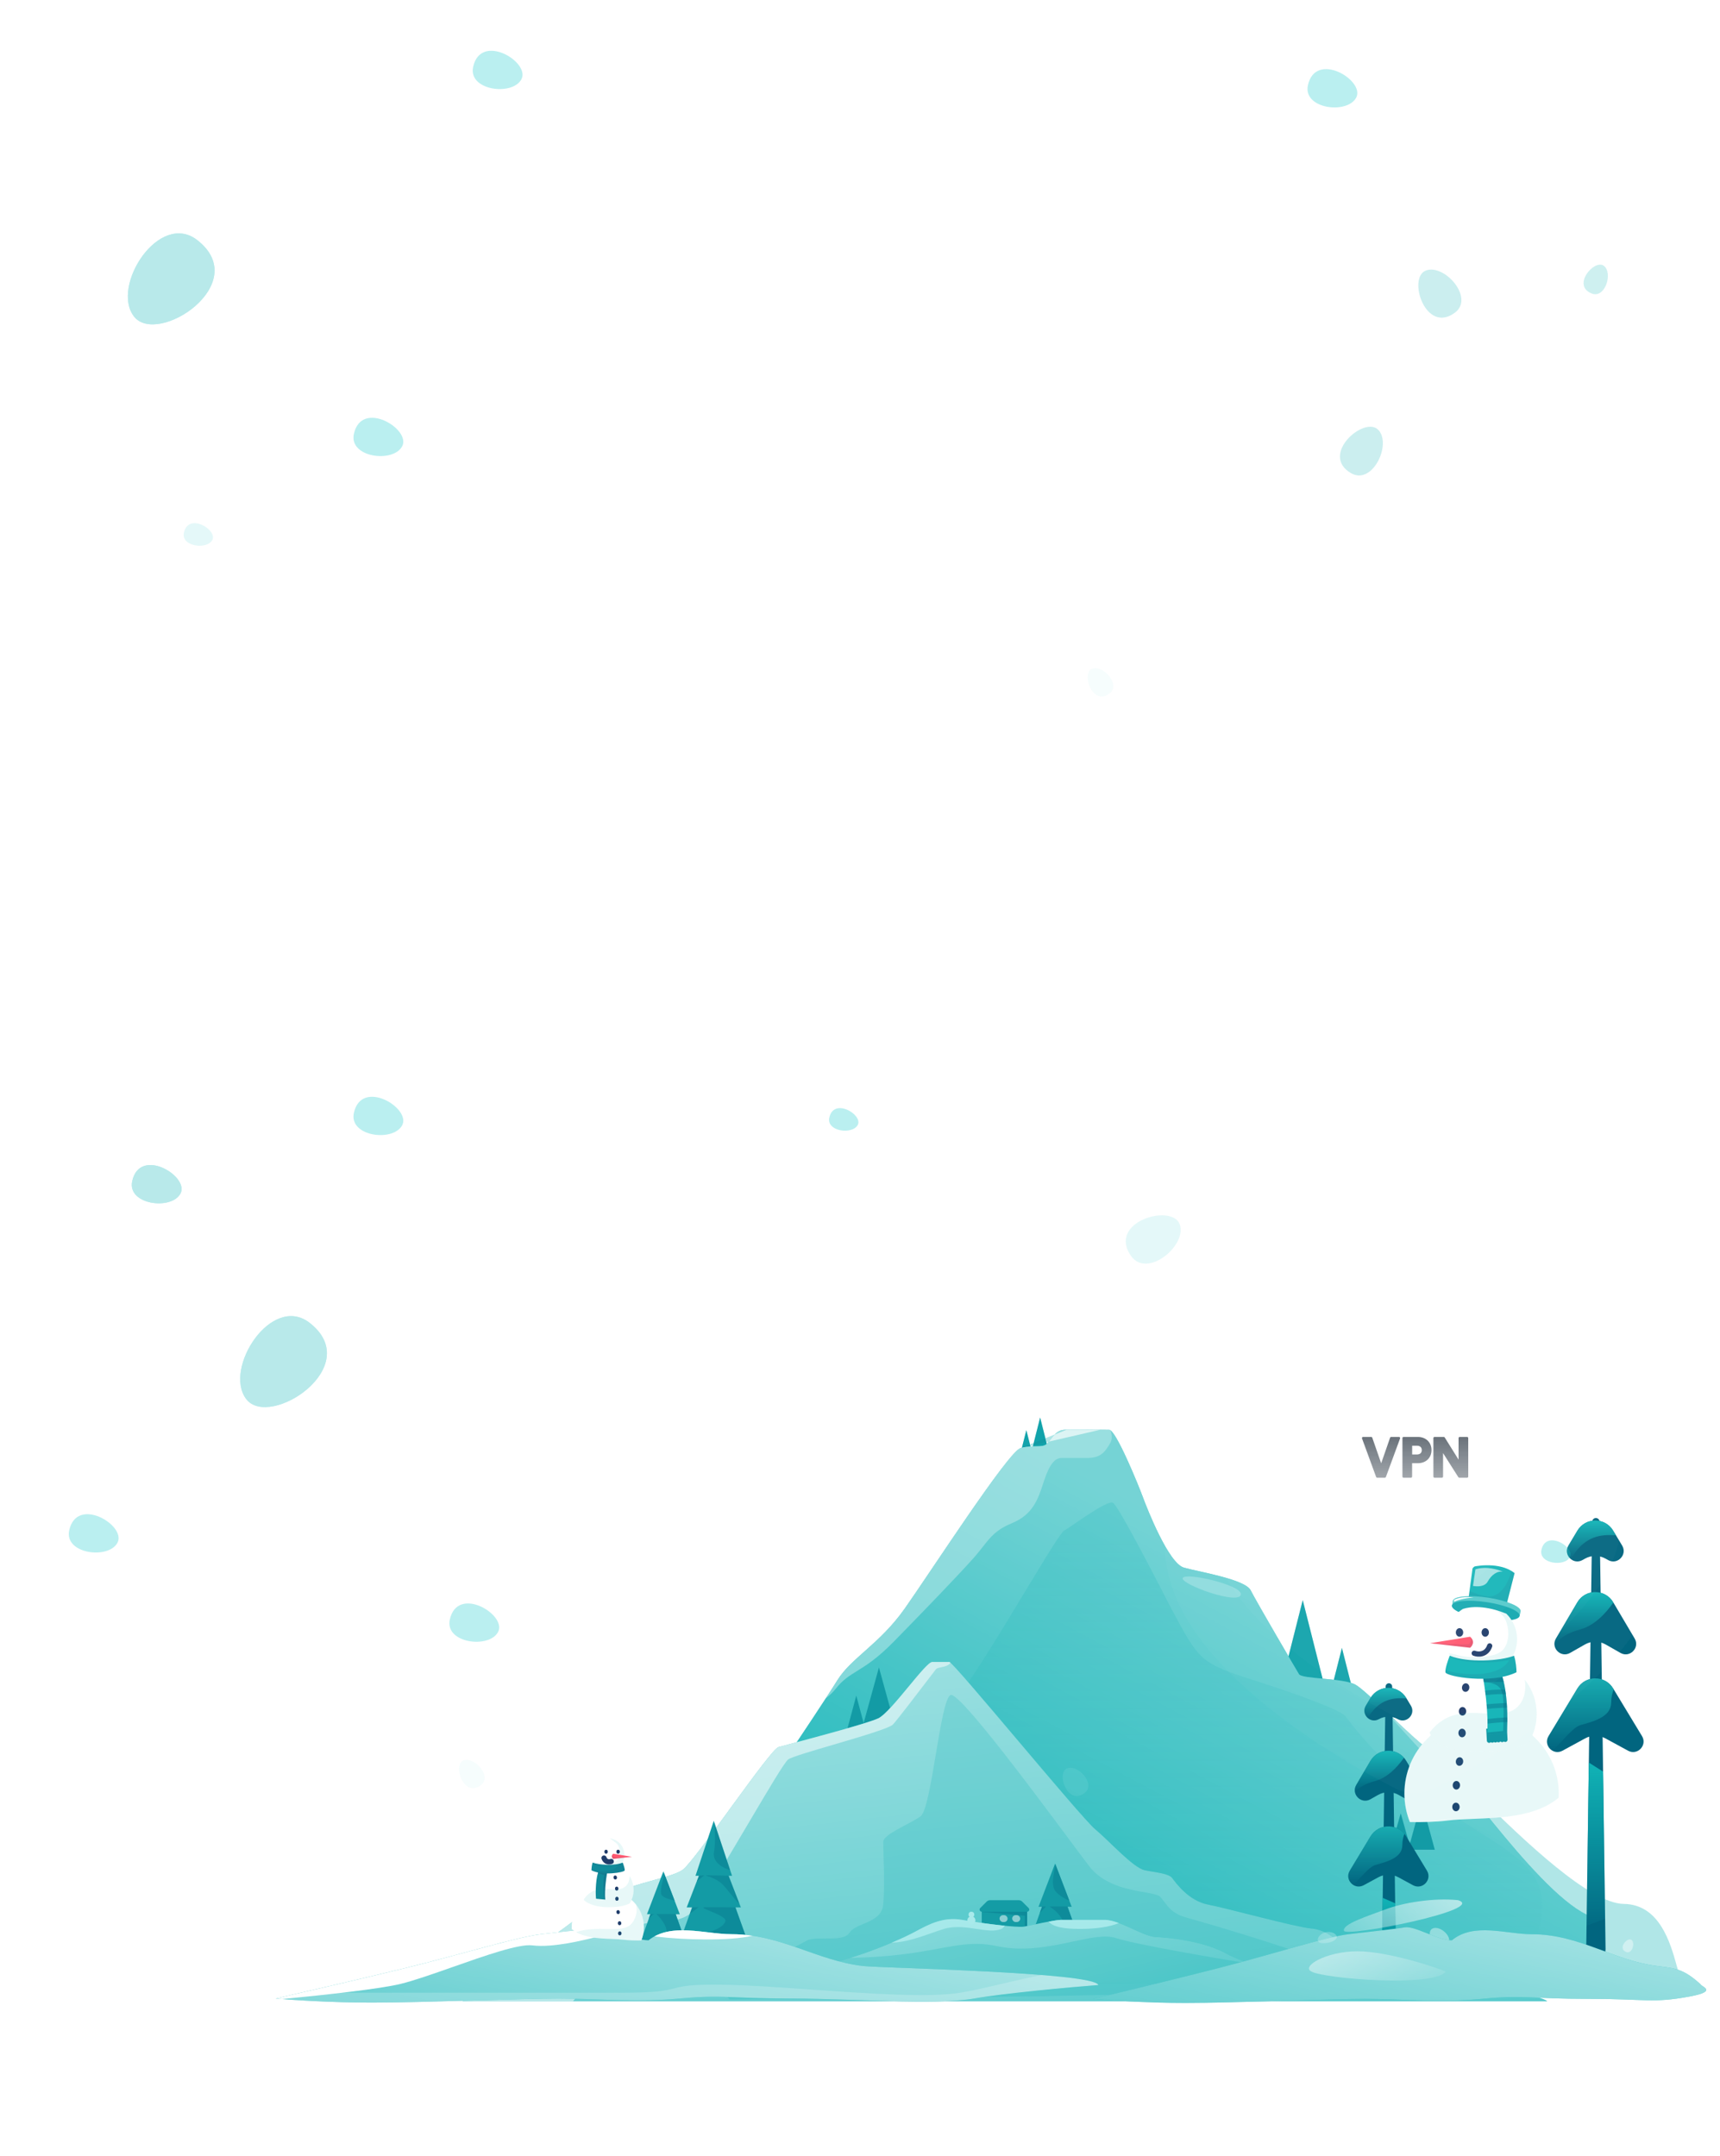 <svg width="375" height="470" viewBox="0 0 375 470" fill="none" xmlns="http://www.w3.org/2000/svg">
<g opacity="0.3">
<path d="M166.598 279.25H180.672H205.547C207.553 279.25 209.18 277.624 209.18 275.617C209.18 273.611 210.806 271.984 212.813 271.984H250.547C252.553 271.984 254.18 273.611 254.18 275.617C254.18 277.624 252.553 279.25 250.547 279.25H228.526C226.708 279.25 225.235 280.724 225.235 282.542C225.235 284.36 226.708 285.834 228.526 285.834H235.968C237.677 285.834 239.063 287.219 239.063 288.929C239.063 290.638 237.677 292.023 235.968 292.023H210.463C208.266 292.023 206.485 293.805 206.485 296.002C206.485 298.199 208.266 299.98 210.463 299.98H216.248C217.781 299.98 219.024 301.223 219.024 302.756C219.024 304.289 217.781 305.532 216.248 305.532H180.672H167.335C165.802 305.532 164.559 304.289 164.559 302.756C164.559 301.223 165.802 299.98 167.335 299.98H169.75C171.53 299.98 172.974 298.537 172.974 296.757C172.974 294.977 171.53 293.534 169.75 293.534H145.136C143.009 293.534 141.286 291.81 141.286 289.684C141.286 287.557 143.009 285.834 145.136 285.834H160.014C161.832 285.834 163.306 284.36 163.306 282.542C163.306 280.724 164.78 279.25 166.598 279.25Z" fill="white" fill-opacity="0.27"/>
<path d="M129.357 384.861H155.313C161.098 384.861 165.788 389.551 165.788 395.337C165.788 401.122 161.098 405.812 155.313 405.812H109.754C107.776 405.812 106.172 404.209 106.172 402.231C106.172 400.253 107.776 398.65 109.754 398.65H136.248C138.028 398.65 139.471 397.206 139.471 395.426C139.471 393.646 138.028 392.203 136.248 392.203H129.357C127.33 392.203 125.686 390.559 125.686 388.532C125.686 386.505 127.33 384.861 129.357 384.861Z" fill="white" fill-opacity="0.27"/>
<path d="M24.883 314.289H31.348C33.193 314.289 34.688 312.794 34.688 310.949C34.688 309.105 33.193 307.609 31.348 307.609H24.883C23.038 307.609 21.543 309.105 21.543 310.949C21.543 312.794 23.038 314.289 24.883 314.289Z" fill="white" fill-opacity="0.27"/>
<path d="M277.741 299.98H255.463C253.266 299.98 251.485 298.199 251.485 296.002C251.485 293.805 253.266 292.023 255.463 292.023H277.741C279.938 292.023 281.719 293.805 281.719 296.002C281.719 298.199 279.938 299.98 277.741 299.98Z" fill="white" fill-opacity="0.27"/>
<path d="M116.602 279.25H122.053C124.06 279.25 125.686 277.624 125.686 275.617C125.686 273.611 124.06 271.984 122.053 271.984H116.602C114.595 271.984 112.969 273.611 112.969 275.617C112.969 277.624 114.595 279.25 116.602 279.25Z" fill="white" fill-opacity="0.27"/>
</g>
<path d="M292.57 359.197L295.461 370.613H289.68L292.57 359.197Z" fill="#139BA5"/>
<path d="M315.536 375.486L318.427 386.902H312.645L315.536 375.486Z" fill="#139BA5"/>
<path d="M226.774 308.985L229.664 320.401H223.883L226.774 308.985Z" fill="#139BA5"/>
<path d="M223.768 311.74L226.659 323.157H220.877L223.768 311.74Z" fill="#139BA5"/>
<path d="M284.026 348.782L288.535 366.607H279.516L284.026 348.782Z" fill="#139BA5"/>
<path d="M182.55 366.274C180.093 370.226 173.96 379.403 171.2 383.498C169.865 383.498 167.008 384.059 166.26 386.302C165.512 388.545 158.916 411.715 155.712 423.02H282.023L348.048 426C346.713 421.638 352 419 348.048 418.117C337.362 415.73 317.139 385.1 312.733 382.296C308.326 379.492 298.179 368.677 295.508 367.208C292.838 365.739 283.892 366.006 283.224 364.938C282.557 363.87 273.878 349.049 272.676 346.646C271.475 344.243 261.461 342.64 258.123 341.706C254.785 340.771 250.111 328.888 249.177 326.351C248.242 323.814 243.302 311.663 241.833 311.663C240.364 311.663 233.822 311.53 231.952 311.663C230.083 311.797 229.148 313.8 228.214 314.734C227.279 315.669 225.143 314.868 222.472 315.669C219.802 316.47 202.711 342.907 197.237 350.652C191.763 358.396 185.621 361.333 182.55 366.274Z" fill="#11B4B7"/>
<path d="M182.55 366.274C180.093 370.226 173.96 379.403 171.2 383.498C169.865 383.498 167.008 384.059 166.26 386.302C165.512 388.545 158.916 411.715 155.712 423.02H282.023L348.048 426C346.713 421.638 352 419 348.048 418.117C337.362 415.73 317.139 385.1 312.733 382.296C308.326 379.492 298.179 368.677 295.508 367.208C292.838 365.739 283.892 366.006 283.224 364.938C282.557 363.87 273.878 349.049 272.676 346.646C271.475 344.243 261.461 342.64 258.123 341.706C254.785 340.771 250.111 328.888 249.177 326.351C248.242 323.814 243.302 311.663 241.833 311.663C240.364 311.663 233.822 311.53 231.952 311.663C230.083 311.797 229.148 313.8 228.214 314.734C227.279 315.669 225.143 314.868 222.472 315.669C219.802 316.47 202.711 342.907 197.237 350.652C191.763 358.396 185.621 361.333 182.55 366.274Z" fill="url(#paint0_linear_112_14465)" fill-opacity="0.63"/>
<g style="mix-blend-mode:soft-light" opacity="0.6">
<path fill-rule="evenodd" clip-rule="evenodd" d="M242.16 311.81C242.441 312.814 242.491 313.764 242.1 314.467C240.765 316.871 239.697 317.805 236.893 317.805H231.418C230.083 317.805 228.881 319.007 227.68 322.612C227.601 322.848 227.524 323.084 227.446 323.321C226.339 326.699 225.229 330.087 220.737 331.959C217.211 333.428 216.056 334.897 214.321 337.103L214.321 337.103C213.69 337.905 212.983 338.804 212.058 339.836C208.586 343.708 201.51 351.052 194.834 357.862C191.262 361.504 188.837 363.007 186.864 364.231C185.148 365.294 183.773 366.146 182.283 368.009C181.548 368.928 180.789 369.634 180.053 370.172C181.048 368.645 181.92 367.287 182.55 366.273C183.984 363.966 186.088 362.096 188.482 359.968C191.212 357.541 194.32 354.779 197.237 350.652C198.64 348.667 200.806 345.454 203.297 341.76C210.524 331.04 220.487 316.265 222.473 315.669C223.743 315.288 224.893 315.269 225.85 315.254C226.904 315.237 227.724 315.224 228.214 314.734C228.455 314.494 228.695 314.182 228.952 313.85C229.692 312.892 230.565 311.763 231.953 311.663C233.348 311.564 237.348 311.613 239.897 311.644C240.762 311.655 241.461 311.663 241.833 311.663C241.928 311.663 242.038 311.714 242.16 311.81ZM304.35 375.083L303.344 374.49L320.879 393.653L323.212 389.117C319.85 386.993 316.965 385.084 314.979 383.77C313.989 383.115 313.223 382.608 312.733 382.296C310.718 381.014 307.502 378.056 304.35 375.083Z" fill="white"/>
</g>
<path opacity="0.2" d="M194.833 378.157C187.89 378.798 165.948 407.977 155.845 422.486L154.644 425.423H228.481L257.855 432.099C259.057 423.687 334.126 424.706 334.897 422.486C342.641 400.188 316.338 404.461 293.372 374.151C291.918 372.233 275.769 367.011 274.278 366.541C261.594 362.535 261.563 362.134 255.452 350.785C254.647 349.291 243.969 328.22 242.634 327.552C241.299 326.885 232.947 333.229 232.086 333.561C230.35 334.228 210.188 370.947 206.984 371.347C203.779 371.748 203.512 377.356 194.833 378.157Z" fill="url(#paint1_linear_112_14465)"/>
<g style="mix-blend-mode:soft-light">
<path d="M270.54 347.447C270.54 345.444 258.39 342.64 257.856 343.975C257.322 345.311 270.54 350.117 270.54 347.447Z" fill="#CFF0F1"/>
</g>
<path fill-rule="evenodd" clip-rule="evenodd" d="M222.472 315.669C222.581 315.636 222.689 315.606 222.796 315.579L222.807 315.536L224.552 314.839L224.636 315.169L222.472 315.669ZM228.644 314.243L239.897 311.644L239.897 311.644C240.763 311.655 241.461 311.663 241.833 311.663C241.928 311.663 242.038 311.714 242.16 311.81L242.16 311.81C243.925 313.197 248.302 323.978 249.177 326.351C250.111 328.888 254.784 340.771 258.122 341.706C258.888 341.92 260.004 342.169 261.284 342.455L261.284 342.455C265.589 343.417 271.75 344.794 272.676 346.646C273.522 348.337 278.069 356.176 280.923 361.046L284.026 348.782L288.356 365.899C289.162 365.974 289.998 366.054 290.81 366.147L292.57 359.197L294.497 366.806C294.89 366.924 295.233 367.057 295.508 367.208C296.758 367.896 299.647 370.631 302.818 373.634L302.82 373.636C303.846 374.608 304.902 375.608 305.941 376.575L305.942 376.576C308.551 379.005 311.057 381.23 312.733 382.296C312.976 382.451 313.287 382.653 313.659 382.898L315.536 375.486L318.165 385.869C319.685 386.863 321.428 387.991 323.32 389.185L322.666 391.704C332.473 401.387 346.628 414.91 354 415C361.837 415.096 364.188 423.537 365.552 428.437L365.552 428.438L365.553 428.439C365.713 429.015 365.86 429.542 366 430L302.004 424.681C281.361 425.711 258.514 427.489 257.855 432.099L228.481 425.423H154.644L155.845 422.486L155.876 422.442C159.136 410.945 165.525 388.507 166.26 386.302C167.008 384.059 169.865 383.498 171.2 383.498C173.96 379.403 180.093 370.226 182.55 366.274C183.984 363.966 186.088 362.096 188.481 359.968C191.212 357.541 194.319 354.779 197.237 350.652C198.64 348.667 200.806 345.454 203.296 341.76L203.296 341.76L203.297 341.76C210.524 331.04 220.486 316.265 222.472 315.669L222.807 315.536L223.768 311.74L224.552 314.839L225.374 314.511L225.243 315.029L224.636 315.169L224.667 315.293C224.843 315.282 225.015 315.274 225.182 315.269L225.243 315.029L228.135 314.361L228.226 314.722C228.364 314.582 228.503 314.42 228.644 314.243ZM229.929 312.694C229.565 313.056 229.248 313.466 228.952 313.85L228.952 313.85L228.952 313.85C228.847 313.986 228.745 314.118 228.644 314.243L228.135 314.361L227.916 313.497L229.929 312.694ZM229.929 312.694C230.416 312.209 230.986 311.814 231.698 311.694C231.781 311.68 231.866 311.67 231.952 311.663L231.953 311.663C232.127 311.651 232.342 311.641 232.59 311.633L229.929 312.694ZM227.916 313.497L225.374 314.511L226.773 308.985L227.916 313.497Z" fill="#11B4B7" fill-opacity="0.33"/>
<path d="M309.928 392.577L312.819 403.192H307.037L309.928 392.577Z" fill="#139BA5"/>
<path d="M305.388 395.248L308.048 404.661H302.729L305.388 395.248Z" fill="#139BA5"/>
<g filter="url(#filter0_d_112_14465)">
<path d="M191.628 359.464L195.213 372.482H188.044L191.628 359.464Z" fill="#139BA5"/>
<path d="M186.688 365.606L189.001 374.218H184.375L186.688 365.606Z" fill="#139BA5"/>
<path d="M129.541 411.27C124.948 415.009 108.489 426.803 100.834 432.233H337.3C337.3 431.526 323.28 428.094 320.476 425.957C319.007 424.838 292.146 420.208 291.769 419.548C291.235 418.614 288.965 416.611 285.761 416.344C282.556 416.077 267.468 411.938 263.329 411.137C259.19 410.335 256.386 406.463 255.585 405.395C254.784 404.327 252.113 404.193 249.576 403.659C247.039 403.125 241.966 397.384 238.761 394.713C235.557 392.043 207.918 358.262 206.983 358.262H203.245C201.776 358.262 194.299 369.211 191.495 370.546C188.691 371.881 171.6 376.288 169.731 376.822C167.862 377.356 151.705 401.389 148.902 403.526C146.098 405.662 135.282 406.597 129.541 411.27Z" fill="#11B4B7"/>
<path d="M129.541 411.27C124.948 415.009 108.489 426.803 100.834 432.233H337.3C337.3 431.526 323.28 428.094 320.476 425.957C319.007 424.838 292.146 420.208 291.769 419.548C291.235 418.614 288.965 416.611 285.761 416.344C282.556 416.077 267.468 411.938 263.329 411.137C259.19 410.335 256.386 406.463 255.585 405.395C254.784 404.327 252.113 404.193 249.576 403.659C247.039 403.125 241.966 397.384 238.761 394.713C235.557 392.043 207.918 358.262 206.983 358.262H203.245C201.776 358.262 194.299 369.211 191.495 370.546C188.691 371.881 171.6 376.288 169.731 376.822C167.862 377.356 151.705 401.389 148.902 403.526C146.098 405.662 135.282 406.597 129.541 411.27Z" fill="url(#paint2_linear_112_14465)" fill-opacity="0.6"/>
<path d="M175.873 419.014C173.737 420.216 162.788 425.824 155.578 427.693L159.05 431.832L224.475 431.165L303.786 429.562C305.478 430.052 305.816 429.883 293.639 425.29C278.417 419.548 261.861 414.875 258.523 413.94C255.185 413.006 254.384 411.137 253.048 409.534C251.713 407.932 242.233 409 237.426 402.725C232.62 396.449 209.521 364.538 207.251 365.472C204.981 366.407 203.112 390.174 200.708 391.909C198.305 393.645 192.563 395.782 192.563 397.517C192.563 399.253 192.964 406.997 192.563 411.137C192.163 415.276 186.689 415.009 185.22 417.278C183.751 419.548 178.01 417.813 175.873 419.014Z" fill="#1BB4B7" fill-opacity="0.22"/>
<g style="mix-blend-mode:soft-light" opacity="0.5">
<path fill-rule="evenodd" clip-rule="evenodd" d="M207.222 358.422C206.865 359.06 205.999 359.246 205.247 359.407C204.714 359.521 204.24 359.622 204.046 359.864C203.911 360.032 203.338 360.782 202.535 361.835C200.14 364.968 195.699 370.782 194.699 371.881C193.958 372.697 187.541 374.581 181.68 376.303C176.981 377.682 172.64 378.957 171.867 379.492C171.089 380.031 167.521 386.07 163.495 392.882C158.54 401.267 152.893 410.823 150.904 412.739C149.048 414.526 146.377 414.721 143.804 414.908C141.38 415.085 139.042 415.255 137.552 416.744C135.884 418.413 132.481 422.723 129.292 426.76C127.704 428.772 126.169 430.716 124.928 432.233H100.834C108.489 426.803 124.948 415.009 129.541 411.27C132.991 408.462 138.273 407.004 142.548 405.823C145.387 405.04 147.783 404.378 148.902 403.526C150.244 402.503 154.644 396.465 159.073 390.388C163.898 383.767 168.756 377.1 169.731 376.822C170.102 376.715 171.075 376.456 172.417 376.099C177.829 374.658 189.248 371.616 191.495 370.546C192.948 369.854 195.656 366.58 198.133 363.587C200.435 360.803 202.537 358.262 203.245 358.262H206.983C207.021 358.262 207.102 358.317 207.222 358.422Z" fill="white"/>
</g>
</g>
<path fill-rule="evenodd" clip-rule="evenodd" d="M233.64 415.61L230.037 406.196L226.435 415.61H227.183L224.688 422.619H235.239L232.744 415.61H233.64Z" fill="#139BA5"/>
<path fill-rule="evenodd" clip-rule="evenodd" d="M229.854 407.874C229.539 409.634 229.258 411.207 230.196 412.315C230.963 413.221 232.178 413.897 233.142 414.309L230.1 406.36C230.032 406.875 229.942 407.382 229.854 407.874ZM233.625 415.572H228.818C230.405 416.532 233.177 419.129 231.574 421.834C231.406 422.118 231.324 422.379 231.315 422.619H235.238L232.744 415.61H233.639L233.625 415.572ZM226.684 417.012L227.942 415.697L228.067 415.572H226.449L226.435 415.61H227.183L226.684 417.012Z" fill="#0E8B9A"/>
<path d="M223.937 416.699V419.889C223.937 420.479 223.458 420.958 222.868 420.958H215.111C214.521 420.958 214.042 420.479 214.042 419.889V416.699C213.626 416.699 213.418 416.196 213.712 415.902L215.107 414.507C215.307 414.307 215.579 414.194 215.863 414.194H222.116C222.4 414.194 222.672 414.307 222.872 414.507L224.267 415.902C224.561 416.196 224.353 416.699 223.937 416.699Z" fill="#149CA5"/>
<path fill-rule="evenodd" clip-rule="evenodd" d="M223.937 420.582V416.699H225.064L225.064 416.699H213.416L213.416 416.699H214.042V416.754L223.436 417.576V420.582H223.937Z" fill="#0E8B9A"/>
<g style="mix-blend-mode:soft-light" opacity="0.5">
<rect x="220.68" y="417.451" width="1.753" height="1.503" rx="0.751" fill="white"/>
</g>
<g style="mix-blend-mode:soft-light" opacity="0.5">
<rect x="217.925" y="417.451" width="1.753" height="1.503" rx="0.751" fill="white"/>
</g>
<path d="M198.84 421.418C195.769 423.02 180.013 430.23 165.192 430.364L166.187 432.233H283.983C276.928 429.546 269.999 427.309 267.603 425.957C262.396 423.02 254.785 422.352 251.981 422.219C249.177 422.085 244.103 418.48 240.899 418.48H231.285C229.95 418.48 224.743 419.682 223.274 419.949C221.805 420.216 214.328 419.281 209.788 418.48C205.249 417.679 201.911 419.815 198.84 421.418Z" fill="#11B4B7"/>
<path d="M198.84 421.418C195.769 423.02 180.013 430.23 165.192 430.364L166.187 432.233H283.983C276.928 429.546 269.999 427.309 267.603 425.957C262.396 423.02 254.785 422.352 251.981 422.219C249.177 422.085 244.103 418.48 240.899 418.48H231.285C229.95 418.48 224.743 419.682 223.274 419.949C221.805 420.216 214.328 419.281 209.788 418.48C205.249 417.679 201.911 419.815 198.84 421.418Z" fill="url(#paint3_linear_112_14465)"/>
<path fill-rule="evenodd" clip-rule="evenodd" d="M272.577 428.053C263.083 426.498 247.183 423.738 243.35 422.46C241.017 421.683 237.748 422.383 233.904 423.207C229.079 424.241 223.348 425.469 217.424 424.214C212.82 423.239 209.458 423.857 204.703 424.73C200.236 425.551 194.539 426.598 185.428 426.761C179.628 428.59 172.669 430.195 165.864 430.353L173.927 432.233H259.546L274.289 428.683C273.693 428.466 273.121 428.256 272.577 428.053Z" fill="#1BB4B7" fill-opacity="0.25"/>
<path fill-rule="evenodd" clip-rule="evenodd" d="M203.17 421.334L203.17 421.334L203.17 421.334C204.091 421.011 204.968 420.703 205.776 420.456C208.142 419.733 210.681 420.114 212.975 420.458C215.054 420.77 216.932 421.052 218.301 420.456C218.617 420.319 218.865 420.08 219.054 419.763C216.168 419.472 212.467 418.953 209.788 418.48C205.696 417.758 202.58 419.423 199.756 420.932C199.447 421.097 199.142 421.26 198.839 421.418C198.077 421.815 196.533 422.559 194.416 423.453C197.312 423.387 200.437 422.292 203.17 421.334ZM228.628 418.86C229.784 418.642 230.795 418.48 231.285 418.48H240.898C241.793 418.48 242.833 418.761 243.929 419.169C242 420.034 238.787 420.456 235.46 420.456C231.695 420.456 229.551 419.965 228.628 418.86Z" fill="#A6E9EA"/>
<circle cx="211.787" cy="417.325" r="0.626" fill="#A9EAEB"/>
<circle cx="211.788" cy="418.578" r="0.877" fill="#A9EAEB"/>
<path d="M348.754 331.691L350.049 424.889C350.065 426.064 349.117 427.026 347.942 427.026C346.767 427.026 345.819 426.064 345.835 424.889L347.13 331.691C347.136 331.247 347.498 330.89 347.942 330.89C348.386 330.89 348.748 331.247 348.754 331.691Z" fill="#01657F"/>
<path d="M343.886 349.273C345.651 346.289 349.967 346.289 351.732 349.273L356.393 357.154C357.583 359.165 355.335 361.45 353.304 360.294L350.063 358.449C348.666 357.654 346.952 357.654 345.555 358.449L342.313 360.294C340.283 361.45 338.035 359.165 339.225 357.154L343.886 349.273Z" fill="#01657F"/>
<path fill-rule="evenodd" clip-rule="evenodd" d="M338.896 358.416C340.319 356.942 341.752 355.916 344.471 355.191C347.54 354.373 350.046 351.769 351.747 349.299L351.731 349.273C349.967 346.289 345.65 346.289 343.886 349.273L339.225 357.154C338.976 357.574 338.877 358.006 338.896 358.416Z" fill="url(#paint4_linear_112_14465)"/>
<path fill-rule="evenodd" clip-rule="evenodd" d="M345.906 419.777L346.401 384.192L349.511 386.167L349.956 418.219L345.906 419.777Z" fill="url(#paint5_linear_112_14465)"/>
<path d="M343.903 333.644C345.674 330.7 349.943 330.7 351.714 333.644L353.665 336.888C354.87 338.891 352.639 341.193 350.6 340.051L350.034 339.735C348.651 338.961 346.966 338.961 345.583 339.735L345.017 340.051C342.978 341.193 340.747 338.891 341.951 336.888L343.903 333.644Z" fill="#01657F"/>
<path fill-rule="evenodd" clip-rule="evenodd" d="M342.455 339.822C342.641 339.574 342.823 339.312 343.001 339.035C345.761 334.742 349.148 334.44 352.321 334.654L351.713 333.644C349.942 330.699 345.674 330.699 343.903 333.644L341.951 336.888C341.295 337.979 341.658 339.159 342.455 339.822Z" fill="url(#paint6_linear_112_14465)"/>
<path d="M343.91 368.038C345.684 365.109 349.933 365.109 351.707 368.038L357.998 378.427C359.203 380.416 357.004 382.72 354.96 381.609L349.986 378.904C348.628 378.166 346.989 378.166 345.632 378.904L340.657 381.609C338.614 382.72 336.414 380.416 337.619 378.427L343.91 368.038Z" fill="#01657F"/>
<path fill-rule="evenodd" clip-rule="evenodd" d="M340.788 379.225C342.221 377.696 343.496 376.337 344.604 376.021C344.738 375.982 344.874 375.944 345.013 375.905C347.769 375.125 351.28 374.132 351.28 371.08C351.28 369.977 351.511 369.015 351.824 368.231L351.707 368.038C349.934 365.109 345.684 365.109 343.91 368.038L337.619 378.427C336.873 379.659 337.432 381.011 338.451 381.599C339.271 380.842 340.05 380.011 340.788 379.225Z" fill="url(#paint7_linear_112_14465)"/>
<path d="M303.525 367.609L304.404 430.922C304.416 431.81 303.7 432.536 302.812 432.536C301.924 432.536 301.207 431.81 301.22 430.922L302.099 367.609C302.104 367.22 302.422 366.906 302.812 366.906C303.202 366.906 303.519 367.22 303.525 367.609Z" fill="#01657F"/>
<path d="M298.773 383.851C300.537 380.868 304.854 380.868 306.618 383.851L309.695 389.053C310.885 391.065 308.637 393.35 306.606 392.194L304.95 391.251C303.552 390.456 301.839 390.456 300.441 391.251L298.784 392.194C296.753 393.35 294.506 391.065 295.696 389.053L298.773 383.851Z" fill="#01657F"/>
<path fill-rule="evenodd" clip-rule="evenodd" d="M295.39 390.554C296.488 389.529 297.707 388.783 299.765 388.235C302.428 387.524 304.608 385.283 306.1 383.137C304.118 380.891 300.382 381.129 298.772 383.851L295.695 389.053C295.398 389.556 295.315 390.075 295.39 390.554Z" fill="url(#paint8_linear_112_14465)"/>
<path fill-rule="evenodd" clip-rule="evenodd" d="M301.026 435L301.46 413.687L304.19 414.87L304.581 434.067L301.026 435Z" fill="url(#paint9_linear_112_14465)"/>
<path d="M298.79 370.117C300.561 367.173 304.829 367.173 306.601 370.117L307.61 371.794C308.728 373.654 306.657 375.792 304.762 374.732V374.732C303.478 374.014 301.913 374.014 300.628 374.732V374.732C298.734 375.792 296.662 373.654 297.781 371.794L298.79 370.117Z" fill="#01657F"/>
<path fill-rule="evenodd" clip-rule="evenodd" d="M298.195 374.473C298.29 374.338 298.384 374.199 298.477 374.055C300.899 370.287 303.871 370.022 306.657 370.21L306.601 370.117C304.83 367.173 300.561 367.173 298.79 370.117L297.781 371.794C297.187 372.783 297.493 373.85 298.195 374.473Z" fill="url(#paint10_linear_112_14465)"/>
<path d="M298.797 400.297C300.571 397.368 304.82 397.368 306.594 400.297L311.104 407.746C312.309 409.736 310.11 412.039 308.067 410.928L304.872 409.192C303.515 408.453 301.876 408.453 300.518 409.192L297.324 410.928C295.281 412.039 293.081 409.736 294.286 407.746L298.797 400.297Z" fill="#01657F"/>
<path fill-rule="evenodd" clip-rule="evenodd" d="M296.533 409.328C297.791 407.987 298.91 406.794 299.883 406.516C300 406.482 300.12 406.448 300.241 406.414C302.66 405.73 305.742 404.858 305.742 402.18C305.742 401.238 305.934 400.414 306.197 399.737C304.25 397.382 300.449 397.569 298.797 400.297L294.286 407.746C293.558 408.948 294.073 410.265 295.045 410.874C295.561 410.365 296.057 409.836 296.533 409.328Z" fill="url(#paint11_linear_112_14465)"/>
<g style="mix-blend-mode:soft-light" opacity="0.4">
<path d="M327.256 359.197C328.595 360.529 326.734 364.535 324.677 363.348C321.649 361.6 325.916 357.866 327.256 359.197Z" fill="white"/>
</g>
<g style="mix-blend-mode:soft-light" opacity="0.4">
<path d="M312.278 420.393C313.944 419.504 317.227 422.46 315.488 424.077C312.929 426.458 310.612 421.283 312.278 420.393Z" fill="white"/>
</g>
<g style="mix-blend-mode:soft-light" opacity="0.4">
<path d="M312.686 366.758C314.352 365.868 317.635 368.824 315.896 370.442C313.337 372.823 311.02 367.648 312.686 366.758Z" fill="white"/>
</g>
<g style="mix-blend-mode:soft-light" opacity="0.4">
<path d="M339.164 393.033C340.918 392.332 343.855 395.632 341.948 397.048C339.141 399.132 337.41 393.733 339.164 393.033Z" fill="white"/>
</g>
<g style="mix-blend-mode:soft-light" opacity="0.4">
<path d="M355.077 400.994C355.969 401.664 355.204 404.16 353.904 403.632C351.991 402.854 354.185 400.323 355.077 400.994Z" fill="white"/>
</g>
<g style="mix-blend-mode:soft-light" opacity="0.4">
<path d="M355.702 422.843C356.594 423.513 355.829 426.009 354.529 425.481C352.616 424.703 354.81 422.172 355.702 422.843Z" fill="white"/>
</g>
<path d="M155.618 396.888L159.599 408.868H158.856L161.521 415.76H160.351L163.168 423.618H148.067L150.884 415.76H149.715L152.38 408.868H151.637L155.618 396.888Z" fill="#139BA5"/>
<path opacity="0.3" fill-rule="evenodd" clip-rule="evenodd" d="M155.76 397.706C155.874 399.545 156.012 401.758 155.665 403.668C155.24 406.008 157.817 407.255 159.192 407.644L155.73 397.226C155.739 397.383 155.749 397.543 155.76 397.706V397.706V397.706ZM159.048 408.868C158.369 408.854 157.612 408.835 156.894 408.817C155.799 408.789 154.795 408.763 154.298 408.763C153.764 408.763 153.875 408.801 154.311 408.951C154.993 409.184 156.469 409.691 157.529 410.751C158.042 411.264 158.587 411.941 159.145 412.635L159.145 412.635L159.145 412.635L159.145 412.635C159.829 413.484 160.533 414.358 161.221 414.985L158.856 408.868H159.048ZM160.491 415.76C158.466 415.715 156.042 415.719 154.526 415.721H154.526L154.522 415.721C154.25 415.721 154.007 415.721 153.801 415.721C152.795 415.721 153.628 416.067 154.826 416.564L154.826 416.564L154.826 416.564C156.289 417.17 158.296 418.002 158.15 418.704C157.711 420.813 152.186 421.913 148.536 422.31L148.48 422.466L162.897 422.861L160.351 415.76H160.491ZM150.384 417.155C151.389 416.459 152.395 415.721 152.186 415.721C152.076 415.721 151.369 415.738 150.478 415.76L150.477 415.76C150.475 415.76 150.473 415.76 150.471 415.76H150.884L150.384 417.155ZM151.915 410.07C152.52 409.644 153.16 409.112 153.553 408.763L152.132 408.868H152.38L151.915 410.07Z" fill="#01657F"/>
<path fill-rule="evenodd" clip-rule="evenodd" d="M148.205 417.241L144.631 407.902L141.057 417.241H141.799L139.324 424.195H149.791L147.316 417.241H148.205Z" fill="#139BA5"/>
<path fill-rule="evenodd" clip-rule="evenodd" d="M144.11 412.615C144.051 411.846 144.217 411.134 144.407 410.318C144.546 409.722 144.698 409.071 144.784 408.302L147.083 414.309C146.89 414.25 146.689 414.194 146.487 414.138C145.352 413.822 144.178 413.495 144.11 412.615ZM148.194 417.212H143.116C144.276 418.289 146.248 420.816 144.856 422.307C143.464 423.798 146.927 422.928 148.832 422.307V421.5L147.316 417.24H148.205L148.194 417.212ZM141.442 418.245C141.828 417.816 142.274 417.385 142.619 417.212C142.379 417.212 141.992 417.219 141.636 417.24H141.8L141.442 418.245Z" fill="#0E8B9A"/>
<path d="M88.384 428.985C78.724 431.347 65.511 434.398 60.111 435.628C63.351 435.923 72.068 436.514 81.022 436.514C92.213 436.514 113.859 435.628 121.811 435.628C129.763 435.628 138.893 436.514 148.17 435.628C157.447 434.742 159.508 435.628 172.467 435.628C185.425 435.628 203.979 437.104 212.373 435.628C219.088 434.447 233.234 433.168 239.468 432.676C238.437 429.871 192.199 428.985 188.223 428.542C178.155 427.421 170.306 421.604 159.508 421.604C153.66 421.604 146.387 418.982 141.396 422.933C138.088 422.933 133 419.699 130.646 420.128C129.027 420.423 123.136 421.013 117.982 421.604C112.829 422.194 100.459 426.033 88.384 428.985Z" fill="#11B4B7"/>
<path d="M88.384 428.985C78.724 431.347 65.511 434.398 60.111 435.628C63.351 435.923 72.068 436.514 81.022 436.514C92.213 436.514 113.859 435.628 121.811 435.628C129.763 435.628 138.893 436.514 148.17 435.628C157.447 434.742 159.508 435.628 172.467 435.628C185.425 435.628 203.979 437.104 212.373 435.628C219.088 434.447 233.234 433.168 239.468 432.676C238.437 429.871 192.199 428.985 188.223 428.542C178.155 427.421 170.306 421.604 159.508 421.604C153.66 421.604 146.387 418.982 141.396 422.933C138.088 422.933 133 419.699 130.646 420.128C129.027 420.423 123.136 421.013 117.982 421.604C112.829 422.194 100.459 426.033 88.384 428.985Z" fill="url(#paint12_linear_112_14465)"/>
<path fill-rule="evenodd" clip-rule="evenodd" d="M227.123 430.497C224.384 431.026 221.512 431.7 218.714 432.356C215.369 433.141 212.128 433.902 209.345 434.36C202.564 435.477 189.279 434.545 176.789 433.669C169.824 433.18 163.107 432.709 157.903 432.62C150.606 432.496 148.881 432.934 147.04 433.402C145.214 433.867 143.274 434.36 135.661 434.36H84.591H65.637C63.407 434.875 61.5 435.312 60.111 435.628C63.351 435.923 72.068 436.514 81.022 436.514C87.094 436.514 96.245 436.253 104.616 436.015C111.672 435.814 118.174 435.628 121.811 435.628C124.375 435.628 127.061 435.72 129.835 435.815C135.665 436.015 141.884 436.228 148.17 435.628C153.824 435.088 156.798 435.207 161.192 435.381C164.007 435.493 167.406 435.628 172.467 435.628C176.749 435.628 181.642 435.789 186.577 435.952C196.578 436.281 206.753 436.617 212.373 435.628C219.088 434.447 233.234 433.168 239.468 432.676C239.132 431.763 234.014 431.054 227.123 430.497Z" fill="white" fill-opacity="0.2"/>
<g style="mix-blend-mode:soft-light">
<path fill-rule="evenodd" clip-rule="evenodd" d="M142.697 422.072C142.833 422.09 142.972 422.108 143.116 422.126C148.957 422.856 159.088 423.111 164.056 421.942C162.592 421.727 161.082 421.604 159.508 421.604C157.869 421.604 156.119 421.398 154.338 421.188C150.296 420.713 146.098 420.219 142.697 422.072ZM61.476 435.743C60.951 435.702 60.493 435.663 60.111 435.628C65.511 434.398 78.724 431.347 88.384 428.985C93.008 427.854 97.676 426.594 101.965 425.435C108.875 423.569 114.802 421.968 117.982 421.604C119.623 421.416 121.339 421.228 122.968 421.049C126.454 420.667 129.542 420.329 130.646 420.128C130.936 420.075 131.267 420.077 131.631 420.123C131.687 421.081 131.314 421.885 130.352 422.126C130.233 422.156 130.101 422.189 129.957 422.225C127.271 422.903 120.542 424.599 116.069 424.04C113.139 423.674 105.771 426.267 98.74 428.742L98.74 428.742C94.461 430.247 90.306 431.709 87.354 432.434C82.954 433.513 71.327 434.801 61.476 435.743Z" fill="white"/>
</g>
<path d="M265.542 429.025C256.25 431.399 243.54 434.465 238.346 435.701C241.462 435.998 249.848 436.592 258.46 436.592C269.225 436.592 290.048 435.701 297.697 435.701C305.346 435.701 314.128 436.592 323.052 435.701C331.976 434.811 333.959 435.701 346.425 435.701C358.89 435.701 360.25 436.68 368.324 435.196C374.783 434.009 370.766 432.988 370.766 432.523C367.162 429.267 365.406 429.025 361.581 428.579C351.896 427.452 344.346 421.606 333.959 421.606C328.334 421.606 321.338 418.971 316.536 422.941C313.354 422.941 308.46 419.691 306.196 420.122C304.638 420.419 298.972 421.012 294.014 421.606C289.056 422.199 277.158 426.057 265.542 429.025Z" fill="#11B4B7"/>
<path d="M265.542 429.025C256.25 431.399 243.54 434.465 238.346 435.701C241.462 435.998 249.848 436.592 258.46 436.592C269.225 436.592 290.048 435.701 297.697 435.701C305.346 435.701 314.128 436.592 323.052 435.701C331.976 434.811 333.959 435.701 346.425 435.701C358.89 435.701 360.25 436.68 368.324 435.196C374.783 434.009 370.766 432.988 370.766 432.523C367.162 429.267 365.406 429.025 361.581 428.579C351.896 427.452 344.346 421.606 333.959 421.606C328.334 421.606 321.338 418.971 316.536 422.941C313.354 422.941 308.46 419.691 306.196 420.122C304.638 420.419 298.972 421.012 294.014 421.606C289.056 422.199 277.158 426.057 265.542 429.025Z" fill="url(#paint13_linear_112_14465)"/>
<path d="M315.211 429.765C314.021 429.142 302.842 425.33 295.971 425.33C289.1 425.33 283.53 428.677 285.976 429.765C288.663 431.264 312.4 433.263 315.211 429.765Z" fill="url(#paint14_linear_112_14465)" fill-opacity="0.5"/>
<g filter="url(#filter1_d_112_14465)">
<path fill-rule="evenodd" clip-rule="evenodd" d="M124.655 429.418C124.647 429.274 124.643 429.129 124.643 428.984C124.643 424.637 128.167 421.113 132.514 421.113C136.861 421.113 140.385 424.637 140.385 428.984C140.385 430.011 140.188 430.992 139.83 431.891C138.566 431.914 137.159 431.884 135.95 431.733C135.193 431.638 134.3 431.603 133.34 431.565C130.5 431.454 127.072 431.32 124.831 429.546C124.775 429.501 124.716 429.459 124.655 429.418Z" fill="white"/>
<ellipse rx="0.375" ry="0.437" transform="matrix(-0.991 0.133 0.133 0.991 134.764 425.719)" fill="#1F3C6A"/>
<ellipse rx="0.375" ry="0.437" transform="matrix(-1 0.026 0.026 1 135.084 428.139)" fill="#1F3C6A"/>
<ellipse rx="0.375" ry="0.437" transform="matrix(-1 -0.022 -0.022 1 135.129 430.351)" fill="#1F3C6A"/>
<path fill-rule="evenodd" clip-rule="evenodd" d="M138.66 424.067C139.739 425.414 140.385 427.124 140.385 428.984C140.385 430.011 140.188 430.992 139.83 431.891C138.566 431.914 137.159 431.884 135.95 431.733C135.193 431.638 134.3 431.603 133.34 431.565H133.34C130.805 431.466 127.803 431.349 125.593 430.064C128.073 429.296 130.392 429.349 132.38 429.395C135.064 429.456 137.145 429.504 138.208 427.5C138.957 426.089 138.881 424.906 138.66 424.067Z" fill="#1BB4B7" fill-opacity="0.1"/>
<path fill-rule="evenodd" clip-rule="evenodd" d="M127.654 423.69C127.17 422.859 126.893 421.894 126.893 420.863C126.893 417.758 129.41 415.241 132.515 415.241C135.62 415.241 138.137 417.758 138.137 420.863C138.137 421.875 137.869 422.825 137.401 423.645C136.567 424.163 134.875 424.856 131.889 424.736C129.533 424.642 128.299 424.153 127.654 423.69Z" fill="white"/>
<ellipse rx="0.375" ry="0.437" transform="matrix(-0.991 0.133 0.133 0.991 134.14 418.177)" fill="#1F3C6A"/>
<ellipse rx="0.375" ry="0.437" transform="matrix(-1 0.026 0.026 1 134.459 420.597)" fill="#1F3C6A"/>
<ellipse rx="0.375" ry="0.437" transform="matrix(-1 -0.022 -0.022 1 134.503 422.809)" fill="#1F3C6A"/>
<path fill-rule="evenodd" clip-rule="evenodd" d="M137.242 417.82C137.274 418.801 136.944 419.793 136.095 420.326C135.278 420.84 134.217 420.778 133.065 420.71C131.155 420.598 128.996 420.472 127.283 422.927C127.316 423.01 127.351 423.091 127.387 423.172C127.883 423.61 129.585 424.789 133.409 424.636C135.409 424.556 136.6 424.192 137.31 423.8C137.834 422.946 138.137 421.94 138.137 420.863C138.137 419.742 137.808 418.697 137.242 417.82Z" fill="#1BB4B7" fill-opacity="0.1"/>
<path d="M128.89 413.242C128.89 415.243 130.512 416.866 132.513 416.866C134.514 416.866 136.136 415.243 136.136 413.242C136.136 411.241 134.514 409.619 132.513 409.619C130.512 409.619 128.89 411.241 128.89 413.242Z" fill="white"/>
<path fill-rule="evenodd" clip-rule="evenodd" d="M129.22 414.757C129.408 414.785 129.657 414.838 129.982 414.925C131.606 415.362 133.66 415.13 134.417 414.55C135.479 413.738 135.292 411.489 134.417 410.74C133.925 410.318 133.422 409.956 132.935 409.644C134.737 409.853 136.136 411.384 136.136 413.242C136.136 415.232 134.532 416.847 132.546 416.865L131.062 416.564C130.249 416.208 129.591 415.562 129.22 414.757Z" fill="#1BB4B7" fill-opacity="0.1"/>
<ellipse rx="0.375" ry="0.437" transform="matrix(-1 0 0 1 132.139 412.555)" fill="#1F3C6A"/>
<ellipse rx="0.375" ry="0.437" transform="matrix(-1 0 0 1 134.762 412.555)" fill="#1F3C6A"/>
<path d="M137.761 413.654L133.683 412.993C133.149 413.469 133.461 413.941 133.683 414.117L137.761 413.654Z" fill="#FF576F"/>
<path fill-rule="evenodd" clip-rule="evenodd" d="M137.649 413.636C136.27 413.72 133.964 413.835 133.824 413.742C133.675 413.642 133.525 413.304 133.598 413.076C133.185 413.523 133.474 413.951 133.683 414.117L137.761 413.654L137.649 413.636Z" fill="#1F3C6A" fill-opacity="0.1"/>
<path d="M133.263 414.679C132.878 414.825 132.023 414.879 131.686 413.93" stroke="#1F3C6A" stroke-width="1.13" stroke-linecap="round"/>
<path d="M131.951 422.987C131.752 420.838 132.243 417.636 132.514 416.303L130.64 416.428C129.89 417.977 129.786 421.363 129.953 422.8L131.951 422.987Z" fill="#108C9B"/>
<path fill-rule="evenodd" clip-rule="evenodd" d="M131.727 422.966C131.578 421.432 131.413 418.653 131.76 417.699L130.362 417.175C130.443 416.897 130.535 416.645 130.64 416.428L132.007 416.337L132.483 416.456C132.208 417.868 131.759 420.917 131.952 422.987L131.727 422.966Z" fill="#1F3C6A" fill-opacity="0.2"/>
<path d="M136.2 416.616C136.25 416.266 135.929 415.346 135.763 414.929C133.951 415.679 130.536 415.47 129.204 414.929C129.004 415.529 128.954 416.303 128.954 416.616C131.515 417.865 136.137 417.053 136.2 416.616Z" fill="#108C9B"/>
<path fill-rule="evenodd" clip-rule="evenodd" d="M129.133 415.169C129.154 415.087 129.178 415.007 129.204 414.929C130.536 415.47 133.951 415.679 135.763 414.929C135.929 415.346 136.25 416.266 136.2 416.616C136.137 417.053 131.515 417.865 128.954 416.616C128.954 416.6 128.954 416.583 128.954 416.565C129.563 416.717 130.406 416.827 131.515 416.803C133.578 416.758 134.547 415.972 134.813 415.371C134.323 415.49 133.623 415.582 132.639 415.616C130.92 415.675 129.804 415.445 129.133 415.169Z" fill="#1F3C6A" fill-opacity="0.1"/>
</g>
<path d="M302.098 416.184C305.97 414.715 312.513 413.647 317.854 414.181C324.53 416.184 293.42 422.326 293.019 420.857C292.618 419.389 298.226 417.653 302.098 416.184Z" fill="url(#paint15_linear_112_14465)"/>
<path d="M290.835 421.388C288.164 420.19 286.162 423.257 288.031 423.524C289.9 423.791 292.704 422.586 290.835 421.388Z" fill="url(#paint16_linear_112_14465)"/>
<g filter="url(#filter2_d_112_14465)">
<path fill-rule="evenodd" clip-rule="evenodd" d="M339.816 423.775C339.833 423.468 339.842 423.159 339.842 422.848C339.842 413.556 332.309 406.024 323.018 406.024C313.727 406.024 306.194 413.556 306.194 422.848C306.194 425.042 306.615 427.139 307.379 429.062C310.082 429.111 313.091 429.045 315.675 428.722C317.293 428.52 319.201 428.446 321.253 428.365C327.324 428.128 334.651 427.842 339.441 424.049C339.562 423.954 339.687 423.863 339.816 423.775Z" fill="white"/>
<ellipse cx="318.207" cy="415.869" rx="0.801" ry="0.935" transform="rotate(7.621 318.207 415.869)" fill="#1F3C6A"/>
<ellipse cx="317.523" cy="421.041" rx="0.801" ry="0.935" transform="rotate(1.466 317.523 421.041)" fill="#1F3C6A"/>
<ellipse cx="317.43" cy="425.77" rx="0.801" ry="0.935" transform="rotate(-1.241 317.43 425.77)" fill="#1F3C6A"/>
<path fill-rule="evenodd" clip-rule="evenodd" d="M339.816 423.775C339.833 423.468 339.842 423.159 339.842 422.848C339.842 413.556 332.309 406.024 323.018 406.024C313.727 406.024 306.194 413.556 306.194 422.848C306.194 425.042 306.615 427.139 307.379 429.062C310.082 429.111 313.091 429.045 315.675 428.722C317.293 428.52 319.201 428.446 321.253 428.365C327.324 428.128 334.651 427.842 339.441 424.049C339.562 423.954 339.687 423.863 339.816 423.775Z" fill="#1BB4B7" fill-opacity="0.1"/>
<path fill-rule="evenodd" clip-rule="evenodd" d="M333.407 411.53C334.441 409.755 335.033 407.692 335.033 405.49C335.033 398.853 329.653 393.473 323.016 393.473C316.379 393.473 310.999 398.853 310.999 405.49C310.999 407.654 311.571 409.684 312.572 411.437C314.356 412.544 317.972 414.023 324.352 413.768C329.39 413.567 332.029 412.52 333.407 411.53Z" fill="white"/>
<ellipse cx="319.545" cy="399.748" rx="0.801" ry="0.935" transform="rotate(7.621 319.545 399.748)" fill="#1F3C6A"/>
<ellipse cx="318.861" cy="404.92" rx="0.801" ry="0.935" transform="rotate(1.466 318.861 404.92)" fill="#1F3C6A"/>
<ellipse cx="318.767" cy="409.649" rx="0.801" ry="0.935" transform="rotate(-1.241 318.767 409.649)" fill="#1F3C6A"/>
<path fill-rule="evenodd" clip-rule="evenodd" d="M333.407 411.53C334.441 409.755 335.033 407.692 335.033 405.49C335.033 402.664 334.057 400.066 332.425 398.014C332.841 400.455 332.251 403.198 330.093 404.555C328.346 405.653 326.078 405.52 323.616 405.376C319.694 405.146 315.279 404.888 311.692 409.523C311.93 410.19 312.225 410.831 312.572 411.438C314.356 412.545 317.972 414.023 324.351 413.768C329.39 413.567 332.029 412.52 333.407 411.53Z" fill="#1BB4B7" fill-opacity="0.1"/>
<path d="M321.088 373.427L319.785 383.229L327.702 384.627L330.213 374.801C327.517 372.623 323.006 372.977 321.088 373.427Z" fill="#11B4B7"/>
<g style="mix-blend-mode:soft-light" opacity="0.6">
<path d="M321.147 377.584L321.681 373.979C324.031 373.231 326.666 374.023 327.69 374.513C326.488 374.246 325.153 375.181 324.352 376.649C323.711 377.824 321.949 377.762 321.147 377.584Z" fill="white"/>
</g>
<path fill-rule="evenodd" clip-rule="evenodd" d="M321.383 379.07C322.196 379.377 323.103 379.72 324.219 379.854C327.442 380.241 329.047 376.27 329.514 374.314C329.758 374.46 329.992 374.622 330.214 374.801L327.772 384.355L319.893 382.421L320.385 378.715C320.707 378.814 321.036 378.939 321.383 379.07Z" fill="#1F3C6A" fill-opacity="0.1"/>
<path d="M324.421 380.15C320.339 379.524 316.903 379.845 316.747 380.865L316.607 381.99L318.209 382.277C319.5 382.904 321.532 383.489 323.855 383.845C326.853 384.305 329.503 384.254 330.76 383.79L331.294 384.126L331.529 383.13C331.685 382.11 328.503 380.776 324.421 380.15Z" fill="#11B4B7"/>
<path d="M324.421 380.15C320.339 379.524 316.903 379.845 316.747 380.865L316.607 381.99L318.209 382.277C319.5 382.904 321.532 383.489 323.855 383.845C326.853 384.305 329.503 384.254 330.76 383.79L331.294 384.126L331.529 383.13C331.685 382.11 328.503 380.776 324.421 380.15Z" fill="white" fill-opacity="0.27"/>
<g style="mix-blend-mode:soft-light">
<path d="M317.008 381.055L317.008 380.655C318.343 379.854 320.568 380.032 321.28 380.121C319.251 380.228 317.542 380.788 317.008 381.055Z" fill="white"/>
</g>
<ellipse cx="323.929" cy="382.987" rx="7.477" ry="1.869" transform="rotate(8.713 323.929 382.987)" fill="#12A8AF"/>
<path fill-rule="evenodd" clip-rule="evenodd" d="M318.953 382.606C316.744 383.971 315.272 386.413 315.272 389.2C315.272 393.477 318.74 396.944 323.017 396.944C327.294 396.944 330.761 393.477 330.761 389.2C330.761 387.029 329.867 385.066 328.428 383.66C323.947 381.792 320.612 382.061 318.953 382.606Z" fill="white"/>
<path fill-rule="evenodd" clip-rule="evenodd" d="M315.908 392.278C316.332 392.321 316.943 392.439 317.809 392.672C321.281 393.606 325.67 393.109 327.289 391.871C329.559 390.135 329.159 385.328 327.289 383.726C326.948 383.433 326.605 383.155 326.261 382.888C326.949 383.091 327.672 383.345 328.428 383.66C329.867 385.066 330.761 387.029 330.761 389.2C330.761 393.233 327.679 396.545 323.742 396.911L319.334 396.014C317.814 395.191 316.6 393.874 315.908 392.278Z" fill="#1BB4B7" fill-opacity="0.1"/>
<ellipse cx="323.818" cy="387.732" rx="0.801" ry="0.935" fill="#1F3C6A"/>
<ellipse cx="318.21" cy="387.732" rx="0.801" ry="0.935" fill="#1F3C6A"/>
<path d="M311.801 390.08L320.516 388.666C321.659 389.684 320.992 390.693 320.516 391.07L311.801 390.08Z" fill="#FF576F"/>
<path fill-rule="evenodd" clip-rule="evenodd" d="M312.04 390.041C314.987 390.22 319.915 390.467 320.213 390.268C320.533 390.055 320.854 389.328 320.696 388.841C321.583 389.798 320.965 390.714 320.516 391.069L311.801 390.08L312.04 390.041Z" fill="#1F3C6A" fill-opacity="0.1"/>
<path d="M321.414 392.271C322.237 392.583 324.064 392.698 324.785 390.669" stroke="#1F3C6A" stroke-width="1.139" stroke-linecap="round"/>
<path d="M324.669 411.297L324.555 409.191L325.234 409.154L325.348 411.26M326.028 411.223L325.914 409.117L326.593 409.08L326.707 411.186M327.5 411.143L327.386 409.037L328.065 409L328.179 411.106" stroke="#0B94A1" stroke-linecap="round"/>
<path d="M324.218 410.029C324.646 405.436 323.595 398.591 323.017 395.743L327.022 396.01C328.624 399.321 328.847 406.558 328.491 409.629L324.218 410.029Z" fill="#11B4B7"/>
<path fill-rule="evenodd" clip-rule="evenodd" d="M324.258 409.54C324.247 409.706 324.233 409.869 324.219 410.029L328.491 409.629C328.826 406.737 328.649 400.152 327.289 396.628L323.162 396.491C323.271 397.075 323.389 397.76 323.506 398.516C326.016 398.771 327.345 399.304 327.657 401.594C327.897 403.351 327.814 406.933 327.711 409.211L324.258 409.54Z" fill="#01657F" fill-opacity="0.4"/>
<path fill-rule="evenodd" clip-rule="evenodd" d="M323.359 397.608C323.938 397.56 324.586 397.536 325.225 397.526C326.043 397.512 326.878 397.521 327.596 397.539C327.69 397.859 327.778 398.197 327.858 398.546C327.093 398.524 326.156 398.51 325.242 398.525C324.623 398.536 324.032 398.559 323.519 398.598C323.466 398.253 323.412 397.922 323.359 397.608ZM324.318 407.605C324.318 407.275 324.312 406.939 324.303 406.6C325.429 406.463 327.074 406.304 328.637 406.261C328.639 406.606 328.637 406.94 328.631 407.262C327.068 407.306 325.414 407.47 324.318 407.605ZM328.572 404.115C327.662 404.146 326.582 404.198 325.571 404.275C325.083 404.312 324.614 404.355 324.19 404.404C324.166 404.071 324.139 403.738 324.11 403.407C324.542 403.357 325.012 403.315 325.494 403.278C326.51 403.2 327.592 403.148 328.507 403.117C328.533 403.451 328.554 403.785 328.572 404.115ZM323.901 401.397C323.861 401.06 323.82 400.729 323.777 400.404C324.24 400.349 324.744 400.298 325.259 400.257C326.239 400.181 327.285 400.145 328.176 400.212C328.229 400.546 328.276 400.886 328.319 401.228C327.476 401.143 326.397 401.172 325.337 401.254C324.837 401.293 324.349 401.343 323.901 401.397Z" fill="#01657F" fill-opacity="0.4"/>
<path d="M315.139 396.41C315.032 395.663 315.718 393.695 316.074 392.805C319.946 394.407 327.245 393.962 330.093 392.805C330.521 394.087 330.628 395.743 330.628 396.41C325.153 399.081 315.273 397.345 315.139 396.41Z" fill="#11B4B7"/>
<path fill-rule="evenodd" clip-rule="evenodd" d="M315.154 395.887C316.429 396.392 318.634 396.883 321.949 396.811C326.36 396.715 328.429 395.035 328.998 393.75C327.952 394.004 326.456 394.201 324.352 394.274C319.851 394.429 317.286 393.654 316.032 392.912C316.046 392.875 316.06 392.839 316.074 392.805C319.946 394.407 327.245 393.962 330.093 392.805C330.521 394.087 330.628 395.743 330.628 396.41C325.153 399.081 315.273 397.345 315.139 396.41C315.119 396.273 315.127 396.093 315.154 395.887Z" fill="#1F3C6A" fill-opacity="0.1"/>
</g>
<g opacity="0.25">
<path d="M312.816 389.84C325.682 383.261 363.047 362.01 363.047 337.062V272.297C363.047 265.09 355.974 259.867 348.965 261.545C338.286 264.102 323.02 266.989 308.523 266.989C294.027 266.989 278.761 264.102 268.082 261.545C261.073 259.867 254 265.09 254 272.297V337.062C254 362.01 291.364 383.261 304.231 389.84C306.953 391.231 310.094 391.231 312.816 389.84Z" fill="white" fill-opacity="0.102"/>
<path d="M312.812 374.215C324.044 368.412 353.458 351.305 353.458 331.3V280.77C353.458 273.569 346.391 268.342 339.366 269.922C330.773 271.854 319.386 273.812 308.524 273.812C297.661 273.812 286.275 271.854 277.682 269.922C270.656 268.342 263.59 273.569 263.59 280.77V331.3C263.59 351.305 293.004 368.412 304.235 374.215C306.94 375.612 310.107 375.612 312.812 374.215Z" fill="white" fill-opacity="0.102"/>
<path d="M312.827 360.461C322.082 355.525 343.046 342.699 343.046 327.793V292.035C343.046 284.825 335.956 279.593 328.889 281.023C322.822 282.25 315.531 283.318 308.523 283.318C301.516 283.318 294.224 282.25 288.158 281.023C281.091 279.593 274.001 284.825 274.001 292.035V327.793C274.001 342.699 294.964 355.525 304.219 360.461C306.922 361.903 310.124 361.903 312.827 360.461Z" fill="white" fill-opacity="0.102"/>
<path d="M312.801 349.753C320.187 345.693 334.553 336.423 334.553 325.731V294.468C334.553 291.191 331.339 288.818 328.155 289.59C323.044 290.83 315.593 292.268 308.524 292.268C301.455 292.268 294.003 290.83 288.893 289.59C285.709 288.818 282.495 291.191 282.495 294.468V325.731C282.495 336.423 296.861 345.693 304.247 349.753C306.927 351.226 310.121 351.226 312.801 349.753Z" fill="white" fill-opacity="0.142"/>
</g>
<g filter="url(#filter3_d_112_14465)">
<path d="M314.224 341.414C320.2 337.825 328.731 331.435 328.731 324.203V298.477C328.731 296.708 327.001 295.429 325.289 295.875C321.39 296.89 314.764 298.328 308.524 298.328C302.283 298.328 295.658 296.89 291.759 295.875C290.047 295.429 288.316 296.708 288.316 298.477V324.203C288.316 331.435 296.848 337.825 302.824 341.414C306.352 343.532 310.696 343.532 314.224 341.414Z" fill="white" fill-opacity="0.8" shape-rendering="crispEdges"/>
</g>
<g filter="url(#filter4_d_112_14465)">
<path d="M314.208 336.463C318.865 333.487 324.689 328.692 324.689 323.319V303.333C324.689 301.562 322.953 300.281 321.236 300.712C318.062 301.508 313.16 302.506 308.523 302.506C303.887 302.506 298.985 301.508 295.811 300.712C294.094 300.281 292.357 301.562 292.357 303.333V323.319C292.357 328.692 298.182 333.487 302.839 336.463C306.324 338.69 310.723 338.69 314.208 336.463Z" fill="white" fill-opacity="0.8" shape-rendering="crispEdges"/>
</g>
<path d="M303.074 313.379L301.129 318.964L299.185 313.379C299.151 313.28 299.059 313.215 298.955 313.215H297.181C297.101 313.215 297.027 313.254 296.981 313.32C296.936 313.386 296.925 313.47 296.953 313.545L300.031 321.946C300.067 322.042 300.158 322.106 300.26 322.106H301.928C302.03 322.106 302.121 322.042 302.156 321.946L305.247 313.545C305.275 313.47 305.264 313.386 305.219 313.32C305.173 313.254 305.099 313.215 305.019 313.215H303.303C303.2 313.215 303.108 313.28 303.074 313.379Z" fill="url(#paint17_linear_112_14465)"/>
<path fill-rule="evenodd" clip-rule="evenodd" d="M306.006 313.215C305.872 313.215 305.763 313.324 305.763 313.46V321.861C305.763 321.996 305.872 322.106 306.006 322.106H307.628C307.763 322.106 307.871 321.996 307.871 321.861V318.942H309.121C309.997 318.942 310.745 318.651 311.275 318.138C311.806 317.624 312.102 316.904 312.102 316.078C312.102 315.259 311.805 314.539 311.275 314.024C310.746 313.509 309.998 313.215 309.121 313.215H306.006ZM307.883 317.042V315.127H308.921C309.281 315.127 309.543 315.229 309.712 315.386C309.879 315.541 309.982 315.774 309.982 316.09C309.982 316.393 309.88 316.623 309.712 316.779C309.542 316.937 309.28 317.042 308.921 317.042H307.883Z" fill="url(#paint18_linear_112_14465)"/>
<path d="M319.866 322.106C320 322.106 320.109 321.996 320.109 321.861V313.46C320.109 313.324 320 313.215 319.866 313.215H318.244C318.109 313.215 318.001 313.324 318.001 313.46V318.166L314.983 313.329C314.939 313.258 314.861 313.215 314.777 313.215H312.756C312.622 313.215 312.513 313.324 312.513 313.46V321.861C312.513 321.996 312.622 322.106 312.756 322.106H314.378C314.512 322.106 314.621 321.996 314.621 321.861V316.739L317.957 321.993C318.001 322.063 318.079 322.106 318.162 322.106H319.866Z" fill="url(#paint19_linear_112_14465)"/>
<g opacity="0.3">
<path d="M300.461 93.66C303.521 96.702 299.268 105.855 294.569 103.142C287.653 99.15 297.4 90.619 300.461 93.66Z" fill="#4FC7CA"/>
<path d="M187.022 245.183C185.894 247.387 180.147 246.662 180.809 243.619C181.783 239.141 188.15 242.979 187.022 245.183Z" fill="#17C9CC"/>
<path d="M342.28 339.391C341.152 341.595 335.405 340.87 336.067 337.827C337.041 333.348 343.408 337.187 342.28 339.391Z" fill="#17C9CC"/>
<path d="M87.701 245.244C85.787 248.986 76.032 247.755 77.156 242.59C78.809 234.988 89.615 241.503 87.701 245.244Z" fill="#17C9CC"/>
<path d="M87.701 97.244C85.787 100.986 76.032 99.754 77.156 94.59C78.809 86.988 89.615 93.503 87.701 97.244Z" fill="#17C9CC"/>
<path d="M108.612 355.691C106.698 359.432 96.944 358.201 98.067 353.036C99.72 345.435 110.526 351.949 108.612 355.691Z" fill="#17C9CC"/>
<path d="M295.701 21.244C293.787 24.986 284.032 23.755 285.156 18.59C286.809 10.988 297.615 17.503 295.701 21.244Z" fill="#17C9CC"/>
<path d="M113.7 17.244C111.786 20.986 102.032 19.755 103.155 14.589C104.808 6.988 115.614 13.503 113.7 17.244Z" fill="#17C9CC"/>
<path d="M39.368 260.122C37.454 263.864 27.7 262.632 28.823 257.467C30.476 249.866 41.282 256.381 39.368 260.122Z" fill="#17C9CC"/>
<path d="M39.368 260.122C37.454 263.864 27.7 262.632 28.823 257.467C30.476 249.866 41.282 256.381 39.368 260.122Z" fill="#11B4B7"/>
<path d="M53.682 304.955C48.63 298.303 59.239 281.894 67.521 288.356C79.71 297.866 58.734 311.607 53.682 304.955Z" fill="#17C9CC"/>
<path d="M53.682 304.955C48.63 298.303 59.239 281.894 67.521 288.356C79.71 297.866 58.734 311.607 53.682 304.955Z" fill="#11B4B7"/>
<path d="M29.186 68.95C24.134 62.299 34.743 45.889 43.025 52.351C55.214 61.861 34.237 75.602 29.186 68.95Z" fill="#17C9CC"/>
<path d="M29.186 68.95C24.134 62.299 34.743 45.889 43.025 52.351C55.214 61.861 34.237 75.602 29.186 68.95Z" fill="#11B4B7"/>
<path d="M25.634 336.234C23.72 339.975 13.965 338.744 15.088 333.579C16.742 325.978 27.548 332.492 25.634 336.234Z" fill="#17C9CC"/>
<path d="M46.305 117.679C45.178 119.883 39.431 119.158 40.092 116.115C41.066 111.636 47.433 115.475 46.305 117.679Z" fill="#A5E9EA"/>
<path d="M257.209 266.873C258.866 271.479 250.053 278.792 246.556 273.725C241.411 266.267 255.552 262.267 257.209 266.873Z" fill="#A5E9EA"/>
<g style="mix-blend-mode:soft-light" opacity="0.4">
<path d="M343.814 140.001C347.62 137.969 355.122 144.722 351.148 148.417C345.301 153.856 340.009 142.034 343.814 140.001Z" fill="white"/>
</g>
<path d="M310.84 58.984C314.847 57.384 321.557 64.923 317.201 68.158C310.789 72.918 306.833 60.584 310.84 58.984Z" fill="#4FC7CA"/>
<path d="M349.675 57.94C351.713 59.472 349.965 65.173 346.995 63.966C342.624 62.19 347.638 56.408 349.675 57.94Z" fill="#5CCBCE"/>
<g style="mix-blend-mode:soft-light" opacity="0.4">
<path d="M72.826 23.816C74.864 25.347 73.117 31.049 70.147 29.842C65.775 28.066 70.789 22.284 72.826 23.816Z" fill="white"/>
</g>
<path opacity="0.4" d="M238.056 145.795C240.406 144.806 244.451 149.188 241.912 151.146C238.176 154.027 235.707 146.783 238.056 145.795Z" fill="#B5ECED"/>
<path opacity="0.4" d="M232.617 385.468C234.967 384.48 239.012 388.861 236.473 390.819C232.737 393.7 230.267 386.457 232.617 385.468Z" fill="#B5ECED"/>
<path opacity="0.4" d="M100.997 383.751C103.346 382.763 107.392 387.145 104.853 389.102C101.116 391.984 98.647 384.74 100.997 383.751Z" fill="#B5ECED"/>
</g>
<defs>
<filter id="filter0_d_112_14465" x="74.834" y="336.262" width="288.466" height="125.971" filterUnits="userSpaceOnUse" color-interpolation-filters="sRGB">
<feFlood flood-opacity="0" result="BackgroundImageFix"/>
<feColorMatrix in="SourceAlpha" type="matrix" values="0 0 0 0 0 0 0 0 0 0 0 0 0 0 0 0 0 0 127 0" result="hardAlpha"/>
<feOffset dy="4"/>
<feGaussianBlur stdDeviation="13"/>
<feComposite in2="hardAlpha" operator="out"/>
<feColorMatrix type="matrix" values="0 0 0 0 1 0 0 0 0 1 0 0 0 0 1 0 0 0 0.26 0"/>
<feBlend mode="normal" in2="BackgroundImageFix" result="effect1_dropShadow_112_14465"/>
<feBlend mode="normal" in="SourceGraphic" in2="effect1_dropShadow_112_14465" result="shape"/>
</filter>
<filter id="filter1_d_112_14465" x="114.723" y="390.77" width="35.583" height="42.12" filterUnits="userSpaceOnUse" color-interpolation-filters="sRGB">
<feFlood flood-opacity="0" result="BackgroundImageFix"/>
<feColorMatrix in="SourceAlpha" type="matrix" values="0 0 0 0 0 0 0 0 0 0 0 0 0 0 0 0 0 0 127 0" result="hardAlpha"/>
<feOffset dy="-8.929"/>
<feGaussianBlur stdDeviation="4.96"/>
<feComposite in2="hardAlpha" operator="out"/>
<feColorMatrix type="matrix" values="0 0 0 0 1 0 0 0 0 1 0 0 0 0 1 0 0 0 0.48 0"/>
<feBlend mode="soft-light" in2="BackgroundImageFix" result="effect1_dropShadow_112_14465"/>
<feBlend mode="normal" in="SourceGraphic" in2="effect1_dropShadow_112_14465" result="shape"/>
</filter>
<filter id="filter2_d_112_14465" x="270.874" y="305.865" width="104.289" height="126.629" filterUnits="userSpaceOnUse" color-interpolation-filters="sRGB">
<feFlood flood-opacity="0" result="BackgroundImageFix"/>
<feColorMatrix in="SourceAlpha" type="matrix" values="0 0 0 0 0 0 0 0 0 0 0 0 0 0 0 0 0 0 127 0" result="hardAlpha"/>
<feOffset dy="-31.903"/>
<feGaussianBlur stdDeviation="17.66"/>
<feComposite in2="hardAlpha" operator="out"/>
<feColorMatrix type="matrix" values="0 0 0 0 1 0 0 0 0 1 0 0 0 0 1 0 0 0 0.48 0"/>
<feBlend mode="soft-light" in2="BackgroundImageFix" result="effect1_dropShadow_112_14465"/>
<feBlend mode="normal" in="SourceGraphic" in2="effect1_dropShadow_112_14465" result="shape"/>
</filter>
<filter id="filter3_d_112_14465" x="234.946" y="247.622" width="147.155" height="153.958" filterUnits="userSpaceOnUse" color-interpolation-filters="sRGB">
<feFlood flood-opacity="0" result="BackgroundImageFix"/>
<feColorMatrix in="SourceAlpha" type="matrix" values="0 0 0 0 0 0 0 0 0 0 0 0 0 0 0 0 0 0 127 0" result="hardAlpha"/>
<feOffset dy="5.207"/>
<feGaussianBlur stdDeviation="26.685"/>
<feComposite in2="hardAlpha" operator="out"/>
<feColorMatrix type="matrix" values="0 0 0 0 1 0 0 0 0 1 0 0 0 0 1 0 0 0 0.6 0"/>
<feBlend mode="soft-light" in2="BackgroundImageFix" result="effect1_dropShadow_112_14465"/>
<feBlend mode="normal" in="SourceGraphic" in2="effect1_dropShadow_112_14465" result="shape"/>
</filter>
<filter id="filter4_d_112_14465" x="238.987" y="252.465" width="139.072" height="144.246" filterUnits="userSpaceOnUse" color-interpolation-filters="sRGB">
<feFlood flood-opacity="0" result="BackgroundImageFix"/>
<feColorMatrix in="SourceAlpha" type="matrix" values="0 0 0 0 0 0 0 0 0 0 0 0 0 0 0 0 0 0 127 0" result="hardAlpha"/>
<feOffset dy="5.207"/>
<feGaussianBlur stdDeviation="26.685"/>
<feComposite in2="hardAlpha" operator="out"/>
<feColorMatrix type="matrix" values="0 0 0 0 1 0 0 0 0 1 0 0 0 0 1 0 0 0 0.6 0"/>
<feBlend mode="soft-light" in2="BackgroundImageFix" result="effect1_dropShadow_112_14465"/>
<feBlend mode="normal" in="SourceGraphic" in2="effect1_dropShadow_112_14465" result="shape"/>
</filter>
<linearGradient id="paint0_linear_112_14465" x1="258.39" y1="333.561" x2="200.976" y2="441.312" gradientUnits="userSpaceOnUse">
<stop stop-color="white"/>
<stop offset="1" stop-color="white" stop-opacity="0"/>
</linearGradient>
<linearGradient id="paint1_linear_112_14465" x1="245.461" y1="335.654" x2="245.461" y2="432.099" gradientUnits="userSpaceOnUse">
<stop stop-color="#12AEB2"/>
<stop offset="1" stop-color="#12AEB2" stop-opacity="0"/>
</linearGradient>
<linearGradient id="paint2_linear_112_14465" x1="210.989" y1="349.316" x2="231.685" y2="538.783" gradientUnits="userSpaceOnUse">
<stop stop-color="white"/>
<stop offset="1" stop-color="white" stop-opacity="0"/>
</linearGradient>
<linearGradient id="paint3_linear_112_14465" x1="195.13" y1="336.414" x2="232.579" y2="492.475" gradientUnits="userSpaceOnUse">
<stop stop-color="white"/>
<stop offset="1" stop-color="white" stop-opacity="0"/>
</linearGradient>
<linearGradient id="paint4_linear_112_14465" x1="345.32" y1="347.035" x2="345.32" y2="358.416" gradientUnits="userSpaceOnUse">
<stop stop-color="#11B4B7"/>
<stop offset="1" stop-color="#11B4B7" stop-opacity="0"/>
</linearGradient>
<linearGradient id="paint5_linear_112_14465" x1="347.541" y1="383.471" x2="347.541" y2="422.498" gradientUnits="userSpaceOnUse">
<stop stop-color="#11B4B7"/>
<stop offset="1" stop-color="#11B4B7" stop-opacity="0"/>
</linearGradient>
<linearGradient id="paint6_linear_112_14465" x1="346.966" y1="331.436" x2="346.966" y2="339.822" gradientUnits="userSpaceOnUse">
<stop stop-color="#11B4B7"/>
<stop offset="1" stop-color="#11B4B7" stop-opacity="0"/>
</linearGradient>
<linearGradient id="paint7_linear_112_14465" x1="344.156" y1="363.848" x2="344.156" y2="381.688" gradientUnits="userSpaceOnUse">
<stop stop-color="#1BB4B7"/>
<stop offset="1" stop-color="#1BB4B7" stop-opacity="0"/>
</linearGradient>
<linearGradient id="paint8_linear_112_14465" x1="300.732" y1="381.614" x2="300.732" y2="390.554" gradientUnits="userSpaceOnUse">
<stop stop-color="#11B4B7"/>
<stop offset="1" stop-color="#11B4B7" stop-opacity="0"/>
</linearGradient>
<linearGradient id="paint9_linear_112_14465" x1="302.461" y1="413.255" x2="302.461" y2="436.63" gradientUnits="userSpaceOnUse">
<stop stop-color="#11B4B7"/>
<stop offset="1" stop-color="#11B4B7" stop-opacity="0"/>
</linearGradient>
<linearGradient id="paint10_linear_112_14465" x1="302.061" y1="367.909" x2="302.061" y2="374.473" gradientUnits="userSpaceOnUse">
<stop stop-color="#11B4B7"/>
<stop offset="1" stop-color="#11B4B7" stop-opacity="0"/>
</linearGradient>
<linearGradient id="paint11_linear_112_14465" x1="299.738" y1="396.485" x2="299.738" y2="410.946" gradientUnits="userSpaceOnUse">
<stop stop-color="#1BB4B7"/>
<stop offset="1" stop-color="#1BB4B7" stop-opacity="0"/>
</linearGradient>
<linearGradient id="paint12_linear_112_14465" x1="170.576" y1="366.515" x2="144.798" y2="500.655" gradientUnits="userSpaceOnUse">
<stop stop-color="white"/>
<stop offset="1" stop-color="white" stop-opacity="0"/>
</linearGradient>
<linearGradient id="paint13_linear_112_14465" x1="344.606" y1="366.238" x2="317.623" y2="500.619" gradientUnits="userSpaceOnUse">
<stop stop-color="white"/>
<stop offset="1" stop-color="white" stop-opacity="0"/>
</linearGradient>
<linearGradient id="paint14_linear_112_14465" x1="290.037" y1="420.083" x2="305.279" y2="443.57" gradientUnits="userSpaceOnUse">
<stop stop-color="white"/>
<stop offset="1" stop-color="white" stop-opacity="0"/>
</linearGradient>
<linearGradient id="paint15_linear_112_14465" x1="331.959" y1="382.533" x2="278.417" y2="436.609" gradientUnits="userSpaceOnUse">
<stop stop-color="white"/>
<stop offset="1" stop-color="white" stop-opacity="0"/>
</linearGradient>
<linearGradient id="paint16_linear_112_14465" x1="331.959" y1="382.533" x2="278.417" y2="436.609" gradientUnits="userSpaceOnUse">
<stop stop-color="white"/>
<stop offset="1" stop-color="white" stop-opacity="0"/>
</linearGradient>
<linearGradient id="paint17_linear_112_14465" x1="308.489" y1="305.055" x2="308.489" y2="333.29" gradientUnits="userSpaceOnUse">
<stop stop-color="#38434E"/>
<stop offset="1" stop-color="#38434E" stop-opacity="0.13"/>
</linearGradient>
<linearGradient id="paint18_linear_112_14465" x1="308.489" y1="305.055" x2="308.489" y2="333.29" gradientUnits="userSpaceOnUse">
<stop stop-color="#38434E"/>
<stop offset="1" stop-color="#38434E" stop-opacity="0.13"/>
</linearGradient>
<linearGradient id="paint19_linear_112_14465" x1="308.489" y1="305.055" x2="308.489" y2="333.29" gradientUnits="userSpaceOnUse">
<stop stop-color="#38434E"/>
<stop offset="1" stop-color="#38434E" stop-opacity="0.13"/>
</linearGradient>
</defs>
</svg>
